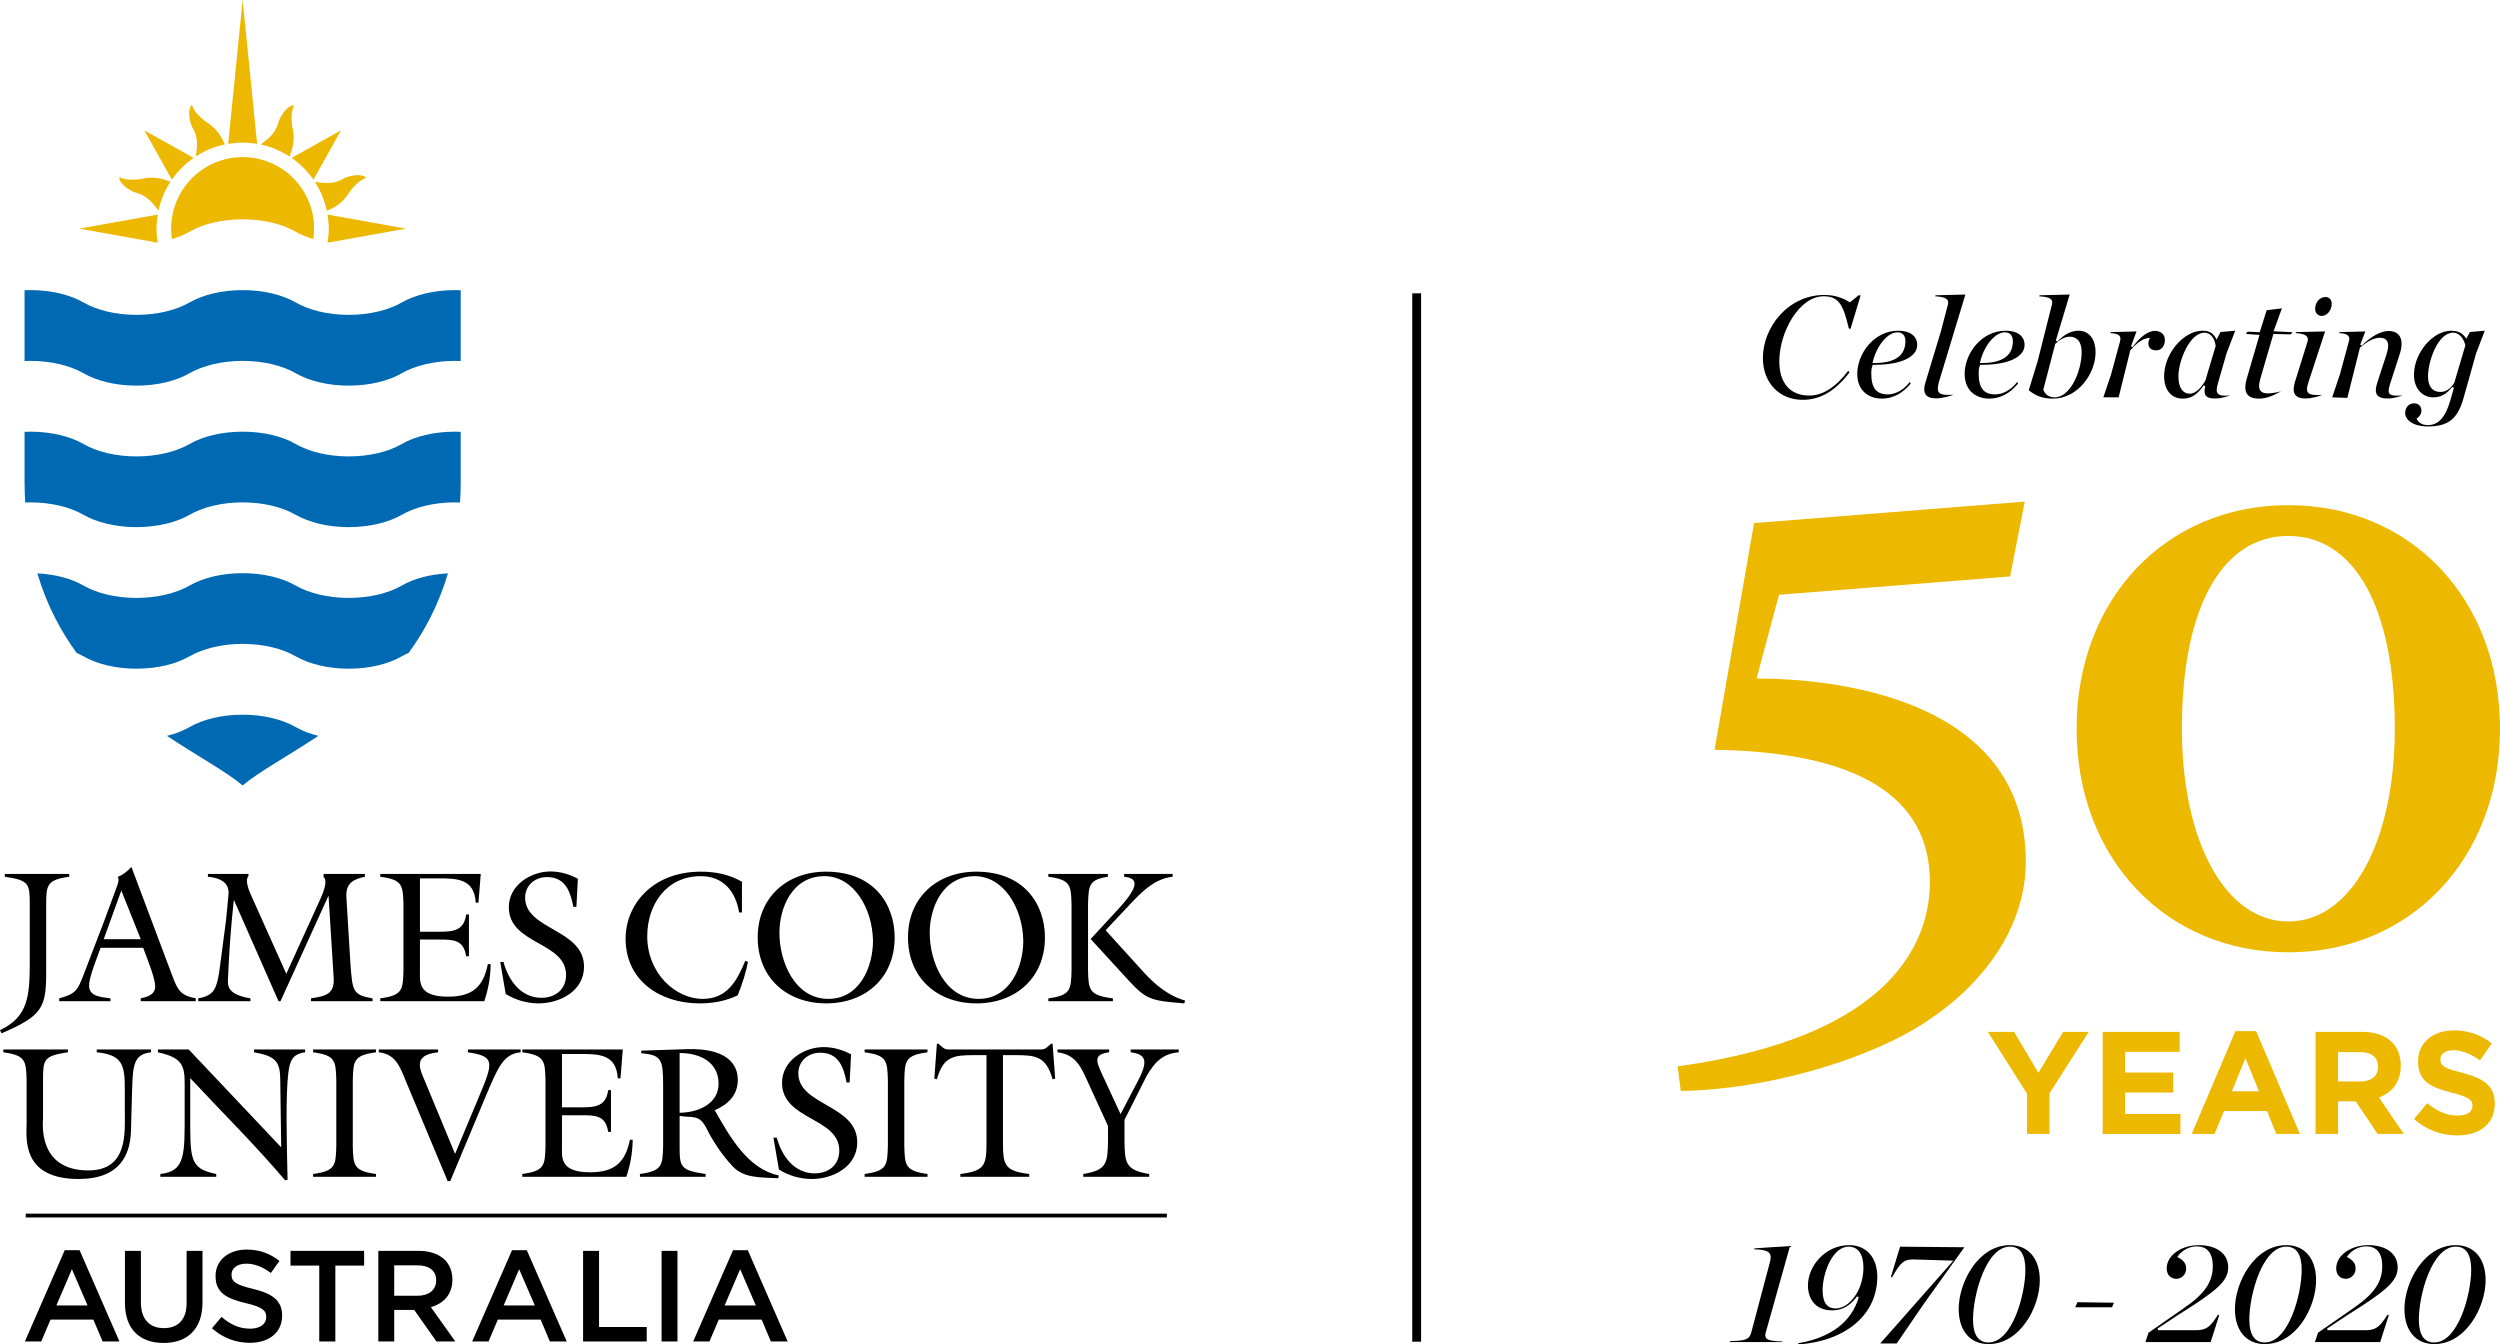 <?xml version="1.0" encoding="UTF-8" standalone="no"?>
<svg
   xmlns:dc="http://purl.org/dc/elements/1.1/"
   xmlns:cc="http://creativecommons.org/ns#"
   xmlns:rdf="http://www.w3.org/1999/02/22-rdf-syntax-ns#"
   xmlns:svg="http://www.w3.org/2000/svg"
   xmlns="http://www.w3.org/2000/svg"
   xmlns:sodipodi="http://sodipodi.sourceforge.net/DTD/sodipodi-0.dtd"
   xmlns:inkscape="http://www.inkscape.org/namespaces/inkscape"
   inkscape:version="1.0beta2 (2b71d25, 2019-12-03)"
   sodipodi:docname="JCU 50th Logo - Vertical &amp; Shield SMALL-USE ONLY CMYK.pdf.svg"
   id="svg6952"
   version="1.1"
   viewBox="0 0 145.69 78.35"
   height="78.35pt"
   width="145.69pt">
  <sodipodi:namedview
     inkscape:current-layer="surface1"
     inkscape:window-maximized="0"
     inkscape:window-y="154"
     inkscape:window-x="1822"
     inkscape:cy="52.233332"
     inkscape:cx="47.261637"
     inkscape:zoom="2.4967396"
     showgrid="false"
     id="namedview6954"
     inkscape:window-height="832"
     inkscape:window-width="1420"
     inkscape:pageshadow="2"
     inkscape:pageopacity="0"
     guidetolerance="10"
     gridtolerance="10"
     objecttolerance="10"
     borderopacity="1"
     inkscape:document-rotation="0"
     bordercolor="#666666"
     pagecolor="#ffffff" />
  <defs
     id="defs6785">
    <clipPath
       id="clip1">
      <path
         id="path6725"
         d="M 82 17 L 83 17 L 83 78.352 L 82 78.352 Z M 82 17 " />
    </clipPath>
    <clipPath
       id="clip2">
      <path
         id="path6728"
         d="M 1 72 L 7 72 L 7 78.352 L 1 78.352 Z M 1 72 " />
    </clipPath>
    <clipPath
       id="clip3">
      <path
         id="path6731"
         d="M 7 72 L 12 72 L 12 78.352 L 7 78.352 Z M 7 72 " />
    </clipPath>
    <clipPath
       id="clip4">
      <path
         id="path6734"
         d="M 12 72 L 17 72 L 17 78.352 L 12 78.352 Z M 12 72 " />
    </clipPath>
    <clipPath
       id="clip5">
      <path
         id="path6737"
         d="M 16 72 L 22 72 L 22 78.352 L 16 78.352 Z M 16 72 " />
    </clipPath>
    <clipPath
       id="clip6">
      <path
         id="path6740"
         d="M 22 72 L 27 72 L 27 78.352 L 22 78.352 Z M 22 72 " />
    </clipPath>
    <clipPath
       id="clip7">
      <path
         id="path6743"
         d="M 27 72 L 34 72 L 34 78.352 L 27 78.352 Z M 27 72 " />
    </clipPath>
    <clipPath
       id="clip8">
      <path
         id="path6746"
         d="M 33 72 L 38 72 L 38 78.352 L 33 78.352 Z M 33 72 " />
    </clipPath>
    <clipPath
       id="clip9">
      <path
         id="path6749"
         d="M 38 72 L 40 72 L 40 78.352 L 38 78.352 Z M 38 72 " />
    </clipPath>
    <clipPath
       id="clip10">
      <path
         id="path6752"
         d="M 40 72 L 46 72 L 46 78.352 L 40 78.352 Z M 40 72 " />
    </clipPath>
    <clipPath
       id="clip11">
      <path
         id="path6755"
         d="M 100 72 L 105 72 L 105 78.352 L 100 78.352 Z M 100 72 " />
    </clipPath>
    <clipPath
       id="clip12">
      <path
         id="path6758"
         d="M 104 72 L 110 72 L 110 78.352 L 104 78.352 Z M 104 72 " />
    </clipPath>
    <clipPath
       id="clip13">
      <path
         id="path6761"
         d="M 109 72 L 115 72 L 115 78.352 L 109 78.352 Z M 109 72 " />
    </clipPath>
    <clipPath
       id="clip14">
      <path
         id="path6764"
         d="M 114 72 L 119 72 L 119 78.352 L 114 78.352 Z M 114 72 " />
    </clipPath>
    <clipPath
       id="clip15">
      <path
         id="path6767"
         d="M 125 72 L 130 72 L 130 78.352 L 125 78.352 Z M 125 72 " />
    </clipPath>
    <clipPath
       id="clip16">
      <path
         id="path6770"
         d="M 130 72 L 135 72 L 135 78.352 L 130 78.352 Z M 130 72 " />
    </clipPath>
    <clipPath
       id="clip17">
      <path
         id="path6773"
         d="M 134 72 L 140 72 L 140 78.352 L 134 78.352 Z M 134 72 " />
    </clipPath>
    <clipPath
       id="clip18">
      <path
         id="path6776"
         d="M 140 72 L 145 72 L 145 78.352 L 140 78.352 Z M 140 72 " />
    </clipPath>
    <clipPath
       id="clip19">
      <path
         id="path6779"
         d="M 121 29 L 145.691 29 L 145.691 56 L 121 56 Z M 121 29 " />
    </clipPath>
    <clipPath
       id="clip20">
      <path
         id="path6782"
         d="M 140 60 L 145.691 60 L 145.691 67 L 140 67 Z M 140 60 " />
    </clipPath>
  </defs>
  <g
     id="surface1">
    <g
       style="fill:#000000;fill-opacity:1"
       id="g6789"
       clip-rule="nonzero"
       clip-path="url(#clip1)">
      <path
         id="path6787"
         d="M 82.816 17.094 L 82.301 17.094 L 82.301 78.188 L 82.816 78.188 L 82.816 17.094 "
         style="stroke:none;fill-rule:nonzero;fill:#000000;fill-opacity:1" />
    </g>
    <path
       id="path6791"
       d="M 1.734 52.715 C 1.734 51.516 1.711 51.297 0.281 51.094 L 0.281 50.93 L 4.035 50.93 L 4.035 51.094 C 2.727 51.266 2.691 51.594 2.691 52.715 L 2.691 56.621 C 2.703 58.734 2.453 59.203 0.086 60.219 L 0 60.031 C 1.602 59.281 1.734 58.102 1.734 56.141 L 1.734 52.715 "
       style="stroke:none;fill-rule:nonzero;fill:#000000;fill-opacity:1" />
    <path
       id="path6793"
       d="M 5.859 55.234 C 5.676 55.781 5.191 56.914 5.191 57.438 C 5.191 58.102 5.945 58.102 6.438 58.18 L 6.438 58.344 L 3.449 58.344 L 3.449 58.18 C 4.422 57.918 4.52 57.699 4.855 56.848 L 6.086 53.633 L 6.742 51.855 C 6.84 51.57 6.98 51.309 6.863 51.102 C 7.156 50.984 7.43 50.785 7.656 50.516 L 10.055 56.902 C 10.352 57.699 10.535 58.016 11.41 58.18 L 11.41 58.344 L 8.203 58.344 L 8.203 58.18 C 8.586 58.094 9.043 57.973 9.043 57.48 C 9.043 57.023 8.629 56 8.344 55.234 Z M 7.07 51.898 L 6.043 54.734 L 8.203 54.734 Z M 7.07 51.898 "
       style="stroke:none;fill-rule:nonzero;fill:#000000;fill-opacity:1" />
    <path
       id="path6795"
       d="M 16.684 56.75 L 18.66 52.41 C 18.934 51.812 19.086 51.266 18.844 51.102 L 18.867 50.93 L 21.266 50.93 L 21.266 51.094 C 20.566 51.234 20.145 51.496 20.184 52.258 L 20.426 56.227 C 20.547 57.742 20.547 57.984 21.711 58.18 L 21.711 58.344 L 18.125 58.344 L 18.125 58.18 C 18.965 58.047 19.5 57.949 19.445 56.992 L 19.148 52.227 L 19.129 52.227 L 16.348 58.344 L 16.23 58.344 L 13.645 52.477 L 13.621 52.477 C 13.449 54.145 13.359 55.355 13.285 57.043 C 13.262 57.469 13.273 57.961 14.594 58.18 L 14.594 58.344 L 11.551 58.344 L 11.551 58.18 C 12.523 58.016 12.617 57.547 12.773 56.664 L 13.176 53.602 L 13.316 52.117 C 13.383 51.398 12.762 51.145 12.117 51.094 L 12.117 50.93 L 14.473 50.93 L 14.484 51.047 C 14.242 51.297 14.539 51.953 14.613 52.129 L 16.684 56.75 "
       style="stroke:none;fill-rule:nonzero;fill:#000000;fill-opacity:1" />
    <path
       id="path6797"
       d="M 22.16 58.18 C 23.469 58.004 23.48 57.676 23.512 56.555 L 23.512 52.715 C 23.48 51.594 23.469 51.266 22.16 51.094 L 22.16 50.93 L 28.016 50.93 L 27.883 52.605 L 27.723 52.605 C 27.645 51.199 26.629 51.188 25.531 51.188 L 24.473 51.188 L 24.473 54.297 L 25.605 54.297 C 26.422 54.297 27.047 54.23 27.164 53.293 L 27.328 53.293 L 27.328 55.727 L 27.164 55.727 C 27.023 54.766 26.422 54.754 25.605 54.754 L 24.473 54.754 L 24.473 56.543 C 24.473 57.188 24.32 58.082 26.105 58.082 C 27.48 58.082 28.156 57.559 28.43 56.184 L 28.594 56.184 C 28.582 57.012 28.441 57.688 28.223 58.344 L 22.16 58.344 L 22.16 58.18 "
       style="stroke:none;fill-rule:nonzero;fill:#000000;fill-opacity:1" />
    <path
       id="path6799"
       d="M 33.59 52.848 L 33.414 52.848 C 33.238 51.965 32.957 51.113 31.875 51.113 C 31.176 51.113 30.602 51.594 30.602 52.312 C 30.602 54.199 34.035 54.133 34.035 56.336 C 34.035 57.742 32.641 58.473 31.387 58.473 C 30.719 58.473 30.023 58.277 29.469 57.918 L 29.152 56.062 L 29.344 56.062 C 29.617 57.109 30.348 58.148 31.547 58.148 C 32.355 58.148 32.988 57.668 32.988 56.816 C 32.988 54.875 29.652 55.051 29.652 52.867 C 29.652 51.594 30.918 50.785 32.082 50.785 C 32.641 50.785 33.195 50.949 33.676 51.211 L 33.59 52.848 "
       style="stroke:none;fill-rule:nonzero;fill:#000000;fill-opacity:1" />
    <path
       id="path6801"
       d="M 43.238 53.176 L 43.074 53.176 C 42.867 51.941 42.148 51.059 40.84 51.059 C 38.844 51.059 37.719 52.695 37.719 54.57 C 37.719 56.719 39.367 58.211 40.949 58.211 C 42.375 58.211 42.945 57.164 43.434 55.988 L 43.59 56.055 C 43.457 56.719 43.25 57.371 42.988 58.004 C 42.289 58.344 41.539 58.473 40.762 58.473 C 38.484 58.473 36.457 57.164 36.457 54.699 C 36.457 52.762 37.973 50.797 40.852 50.797 C 41.68 50.797 42.52 50.961 43.238 51.387 L 43.238 53.176 "
       style="stroke:none;fill-rule:nonzero;fill:#000000;fill-opacity:1" />
    <path
       id="path6803"
       d="M 52.137 54.637 C 52.137 56.98 50.438 58.473 48.148 58.473 C 45.848 58.473 44.156 56.98 44.156 54.625 C 44.156 52.301 45.855 50.797 48.137 50.797 C 50.93 50.797 52.137 52.695 52.137 54.637 M 45.422 54.363 C 45.422 56.055 46.316 58.211 48.277 58.211 C 50.078 58.211 50.875 56.379 50.875 54.82 C 50.84 52.891 49.719 51.059 48.047 51.059 C 46.172 51.059 45.422 52.891 45.422 54.363 "
       style="stroke:none;fill-rule:nonzero;fill:#000000;fill-opacity:1" />
    <path
       id="path6805"
       d="M 60.895 54.637 C 60.895 56.98 59.195 58.473 56.906 58.473 C 54.602 58.473 52.914 56.98 52.914 54.625 C 52.914 52.301 54.613 50.797 56.895 50.797 C 59.684 50.797 60.895 52.695 60.895 54.637 M 54.18 54.363 C 54.18 56.055 55.074 58.211 57.035 58.211 C 58.836 58.211 59.633 56.379 59.633 54.82 C 59.598 52.891 58.473 51.059 56.805 51.059 C 54.93 51.059 54.18 52.891 54.18 54.363 "
       style="stroke:none;fill-rule:nonzero;fill:#000000;fill-opacity:1" />
    <path
       id="path6807"
       d="M 63.406 56.555 C 63.438 57.676 63.449 58.004 64.855 58.18 L 64.855 58.344 L 61.094 58.344 L 61.094 58.18 C 62.402 58.004 62.414 57.676 62.445 56.555 L 62.445 52.715 C 62.414 51.594 62.402 51.266 61.094 51.094 L 61.094 50.93 L 64.562 50.93 L 64.562 51.094 C 63.449 51.266 63.438 51.594 63.406 52.715 Z M 68.336 50.93 L 68.336 51.094 C 67.094 51.223 66.266 52.281 65.457 53.121 L 64.43 54.211 L 66.645 56.652 C 67.309 57.383 68.094 58.035 69.066 58.309 L 69.012 58.473 C 67.113 58.32 66.809 58.266 65.781 57.145 L 63.559 54.723 L 65.316 52.816 C 66.461 51.527 66.242 51.168 65.512 51.094 L 65.512 50.93 L 68.336 50.93 "
       style="stroke:none;fill-rule:nonzero;fill:#000000;fill-opacity:1" />
    <path
       id="path6809"
       d="M 8.801 61.16 L 8.801 61.324 C 7.809 61.434 7.742 62.047 7.699 63.484 L 7.633 65.871 C 7.602 67.281 7 68.707 4.582 68.707 C 1.199 68.707 1.551 66.266 1.551 65.395 L 1.551 62.949 C 1.516 61.828 1.504 61.5 0.195 61.324 L 0.195 61.16 L 3.957 61.16 L 3.957 61.324 C 2.531 61.531 2.508 61.75 2.508 62.949 L 2.508 65.184 C 2.508 65.395 2.16 68.207 5.145 68.207 C 7.5 68.207 7.273 65.961 7.273 64.629 L 7.273 63.484 C 7.273 62.098 7.164 61.469 5.637 61.324 L 5.637 61.16 L 8.801 61.16 "
       style="stroke:none;fill-rule:nonzero;fill:#000000;fill-opacity:1" />
    <path
       id="path6811"
       d="M 16.387 66.863 L 16.332 62.883 C 16.32 61.848 16.039 61.543 14.805 61.324 L 14.805 61.16 L 17.781 61.16 L 17.781 61.324 C 17.027 61.422 16.887 61.84 16.801 62.547 C 16.648 63.746 16.703 66.375 16.758 68.75 L 16.617 68.785 C 14.871 66.723 12.93 64.812 11.086 62.828 L 11.086 64.836 C 11.086 67.539 11.023 68.098 12.602 68.414 L 12.602 68.578 L 9.344 68.578 L 9.344 68.414 C 10.816 68.262 10.762 67.258 10.762 64.781 L 10.762 63.148 C 10.762 62.055 10.586 61.629 9.203 61.324 L 9.203 61.16 L 11 61.16 L 16.387 66.863 "
       style="stroke:none;fill-rule:nonzero;fill:#000000;fill-opacity:1" />
    <path
       id="path6813"
       d="M 20.559 66.789 C 20.59 67.91 20.602 68.238 21.91 68.414 L 21.91 68.578 L 18.246 68.578 L 18.246 68.414 C 19.555 68.238 19.566 67.91 19.598 66.789 L 19.598 62.949 C 19.566 61.828 19.555 61.5 18.246 61.324 L 18.246 61.16 L 21.91 61.16 L 21.91 61.324 C 20.602 61.5 20.59 61.828 20.559 62.949 L 20.559 66.789 "
       style="stroke:none;fill-rule:nonzero;fill:#000000;fill-opacity:1" />
    <path
       id="path6815"
       d="M 30.34 61.16 L 30.34 61.324 C 29.312 61.414 28.996 62.273 28.32 63.855 L 26.238 68.828 L 26.086 68.828 L 23.621 62.93 C 23.293 62.133 23.043 61.434 22.074 61.324 L 22.074 61.16 L 25.531 61.16 L 25.531 61.324 C 23.992 61.477 24.492 62.352 24.777 63.039 L 26.52 67.246 L 27.809 64.16 C 28.746 61.926 28.922 61.566 27.266 61.324 L 27.266 61.16 L 30.34 61.16 "
       style="stroke:none;fill-rule:nonzero;fill:#000000;fill-opacity:1" />
    <path
       id="path6817"
       d="M 30.438 68.414 C 31.746 68.238 31.758 67.91 31.789 66.789 L 31.789 62.949 C 31.758 61.828 31.746 61.5 30.438 61.324 L 30.438 61.16 L 36.293 61.16 L 36.16 62.84 L 36 62.84 C 35.922 61.434 34.906 61.422 33.805 61.422 L 32.75 61.422 L 32.75 64.531 L 33.883 64.531 C 34.699 64.531 35.324 64.465 35.441 63.527 L 35.605 63.527 L 35.605 65.961 L 35.441 65.961 C 35.301 65 34.699 64.992 33.883 64.992 L 32.75 64.992 L 32.75 66.777 C 32.75 67.422 32.598 68.316 34.387 68.316 C 35.758 68.316 36.434 67.793 36.707 66.418 L 36.871 66.418 C 36.859 67.246 36.719 67.922 36.5 68.578 L 30.438 68.578 L 30.438 68.414 "
       style="stroke:none;fill-rule:nonzero;fill:#000000;fill-opacity:1" />
    <path
       id="path6819"
       d="M 38.645 63.406 C 38.645 61.738 38.59 61.488 37.371 61.379 L 37.371 61.227 L 40.031 61.141 C 42.777 61.055 42.996 62.395 42.996 62.918 C 42.996 63.832 42.43 64.355 41.645 64.707 L 41.699 64.781 C 42.539 66.254 43.586 68.129 45.387 68.5 L 45.352 68.664 C 44.195 68.609 43.344 68.641 42.715 67.988 C 41.992 67.234 41.426 66.277 41.199 65.805 C 40.762 64.902 40.367 65.164 39.605 65.031 L 39.605 66.789 C 39.605 67.988 39.629 68.207 41.121 68.414 L 41.121 68.578 L 37.293 68.578 L 37.293 68.414 C 38.602 68.238 38.613 67.91 38.645 66.789 Z M 39.605 64.848 C 40.652 64.836 41.875 64.355 41.875 63.148 C 41.875 61.871 40.75 61.359 39.605 61.367 L 39.605 64.848 "
       style="stroke:none;fill-rule:nonzero;fill:#000000;fill-opacity:1" />
    <path
       id="path6821"
       d="M 49.512 63.082 L 49.336 63.082 C 49.164 62.199 48.879 61.348 47.801 61.348 C 47.102 61.348 46.523 61.828 46.523 62.547 C 46.523 64.434 49.957 64.367 49.957 66.57 C 49.957 67.977 48.562 68.707 47.309 68.707 C 46.645 68.707 45.945 68.512 45.391 68.152 L 45.074 66.297 L 45.27 66.297 C 45.543 67.344 46.273 68.379 47.473 68.379 C 48.281 68.379 48.91 67.902 48.91 67.051 C 48.91 65.109 45.574 65.285 45.574 63.102 C 45.574 61.828 46.84 61.02 48.008 61.02 C 48.562 61.02 49.117 61.184 49.598 61.445 L 49.512 63.082 "
       style="stroke:none;fill-rule:nonzero;fill:#000000;fill-opacity:1" />
    <path
       id="path6823"
       d="M 52.699 66.789 C 52.73 67.91 52.742 68.238 54.051 68.414 L 54.051 68.578 L 50.387 68.578 L 50.387 68.414 C 51.699 68.238 51.707 67.91 51.742 66.789 L 51.742 62.949 C 51.707 61.828 51.699 61.5 50.387 61.324 L 50.387 61.16 L 54.051 61.16 L 54.051 61.324 C 52.742 61.5 52.73 61.828 52.699 62.949 L 52.699 66.789 "
       style="stroke:none;fill-rule:nonzero;fill:#000000;fill-opacity:1" />
    <path
       id="path6825"
       d="M 61.254 60.824 L 61.34 60.824 L 61.492 62.863 L 61.34 62.895 C 60.957 61.543 60.359 61.488 59.105 61.488 L 58.449 61.488 L 58.449 66.527 C 58.449 67.879 58.516 68.238 59.977 68.414 L 59.977 68.578 L 55.965 68.578 L 55.965 68.414 C 57.426 68.238 57.488 67.879 57.488 66.527 L 57.488 61.488 L 56.836 61.488 C 55.582 61.488 54.98 61.543 54.598 62.895 L 54.449 62.863 L 54.598 60.824 L 54.688 60.824 L 54.797 60.922 C 55.07 61.172 55.113 61.16 55.473 61.16 L 60.469 61.16 C 60.828 61.16 60.871 61.172 61.145 60.922 L 61.254 60.824 "
       style="stroke:none;fill-rule:nonzero;fill:#000000;fill-opacity:1" />
    <path
       id="path6827"
       d="M 68.691 61.16 L 68.691 61.324 C 67.742 61.402 67.273 61.926 66.816 62.711 L 65.531 65.262 L 65.531 66.496 C 65.551 67.746 65.574 68.195 66.969 68.414 L 66.969 68.578 L 63.129 68.578 L 63.129 68.414 C 64.527 68.195 64.547 67.746 64.57 66.496 L 64.57 65.621 L 63.438 63.148 C 63.02 62.23 62.727 61.457 61.625 61.324 L 61.625 61.16 L 64.637 61.16 L 64.637 61.324 C 63.738 61.445 63.859 61.805 64.211 62.57 L 65.301 64.926 L 66.246 63.125 C 66.926 61.859 66.836 61.445 65.891 61.324 L 65.891 61.16 L 68.691 61.16 "
       style="stroke:none;fill-rule:nonzero;fill:#000000;fill-opacity:1" />
    <path
       id="path6829"
       d="M 1.5 70.727 L 68 70.727 L 68 70.949 L 1.5 70.949 L 1.5 70.727 "
       style="stroke:none;fill-rule:nonzero;fill:#000000;fill-opacity:1" />
    <path
       id="path6831"
       d="M 23.414 25.875 C 22.648 26.32 21.547 26.598 20.324 26.598 C 19.102 26.598 18.004 26.32 17.23 25.875 C 16.461 25.43 15.359 25.156 14.141 25.156 C 12.918 25.156 11.816 25.43 11.047 25.875 C 10.277 26.32 9.176 26.598 7.953 26.598 C 6.73 26.598 5.633 26.32 4.863 25.875 C 4.094 25.43 2.992 25.156 1.77 25.156 C 1.656 25.156 1.543 25.16 1.43 25.164 L 1.43 28.027 C 1.43 28.457 1.445 28.875 1.469 29.285 C 1.57 29.281 1.668 29.277 1.77 29.277 C 2.992 29.277 4.094 29.555 4.863 30 C 5.633 30.441 6.73 30.719 7.953 30.719 C 9.176 30.719 10.277 30.441 11.047 30 C 11.816 29.555 12.918 29.277 14.141 29.277 C 15.359 29.277 16.461 29.555 17.23 30 C 18.004 30.441 19.102 30.719 20.324 30.719 C 21.547 30.719 22.648 30.441 23.414 30 C 24.188 29.555 25.285 29.277 26.508 29.277 C 26.609 29.277 26.711 29.281 26.809 29.285 C 26.836 28.875 26.848 28.457 26.848 28.027 L 26.848 25.164 C 26.738 25.16 26.625 25.156 26.508 25.156 C 25.285 25.156 24.188 25.43 23.414 25.875 "
       style="stroke:none;fill-rule:nonzero;fill:#0069b4;fill-opacity:1" />
    <path
       id="path6833"
       d="M 20.324 34.844 C 19.102 34.844 18 34.566 17.23 34.125 C 16.461 33.68 15.359 33.402 14.141 33.402 C 12.918 33.402 11.816 33.68 11.047 34.125 C 10.277 34.566 9.176 34.844 7.953 34.844 C 6.73 34.844 5.633 34.566 4.863 34.125 C 4.18 33.727 3.234 33.465 2.176 33.414 C 2.715 35.227 3.52 36.75 4.465 38.051 C 4.605 38.113 4.738 38.176 4.863 38.246 C 5.633 38.691 6.73 38.969 7.953 38.969 C 9.176 38.969 10.277 38.691 11.047 38.246 C 11.816 37.805 12.918 37.523 14.141 37.523 C 15.359 37.523 16.461 37.801 17.23 38.246 C 18 38.691 19.102 38.969 20.324 38.969 C 21.547 38.969 22.648 38.691 23.414 38.246 C 23.539 38.176 23.676 38.109 23.816 38.047 C 24.762 36.75 25.562 35.227 26.105 33.414 C 25.043 33.465 24.098 33.727 23.414 34.125 C 22.648 34.566 21.547 34.844 20.324 34.844 "
       style="stroke:none;fill-rule:nonzero;fill:#0069b4;fill-opacity:1" />
    <path
       id="path6835"
       d="M 17.23 42.371 C 16.461 41.93 15.359 41.648 14.141 41.648 C 12.918 41.648 11.816 41.93 11.047 42.371 C 10.676 42.586 10.23 42.758 9.73 42.883 C 11.504 44.066 13.141 44.938 14.141 45.773 C 15.137 44.938 16.777 44.066 18.551 42.883 C 18.051 42.758 17.602 42.586 17.23 42.371 "
       style="stroke:none;fill-rule:nonzero;fill:#0069b4;fill-opacity:1" />
    <path
       id="path6837"
       d="M 23.414 17.625 C 22.648 18.07 21.547 18.348 20.324 18.348 C 19.102 18.348 18.004 18.07 17.23 17.625 C 16.461 17.184 15.359 16.906 14.141 16.906 C 12.918 16.906 11.816 17.184 11.047 17.625 C 10.277 18.07 9.176 18.348 7.953 18.348 C 6.73 18.348 5.633 18.07 4.863 17.625 C 4.094 17.184 2.992 16.906 1.77 16.906 C 1.656 16.906 1.543 16.91 1.43 16.914 L 1.43 21.039 C 1.543 21.035 1.656 21.031 1.77 21.031 C 2.992 21.031 4.094 21.309 4.863 21.75 C 5.633 22.195 6.73 22.473 7.953 22.473 C 9.176 22.473 10.277 22.195 11.047 21.75 C 11.816 21.309 12.918 21.031 14.141 21.031 C 15.359 21.031 16.461 21.309 17.23 21.75 C 18.004 22.195 19.102 22.473 20.324 22.473 C 21.547 22.473 22.648 22.195 23.414 21.75 C 24.188 21.309 25.285 21.031 26.508 21.031 C 26.625 21.031 26.738 21.035 26.848 21.039 L 26.848 16.914 C 26.738 16.91 26.625 16.906 26.508 16.906 C 25.285 16.906 24.188 17.184 23.414 17.625 "
       style="stroke:none;fill-rule:nonzero;fill:#0069b4;fill-opacity:1" />
    <path
       id="path6839"
       d="M 14.141 9.156 C 11.84 9.156 9.973 11.023 9.973 13.324 C 9.973 13.531 9.992 13.734 10.023 13.934 C 10.406 13.82 10.75 13.672 11.047 13.504 C 11.816 13.059 12.918 12.781 14.141 12.781 C 15.359 12.781 16.461 13.059 17.23 13.504 C 17.527 13.672 17.875 13.82 18.258 13.934 C 18.285 13.734 18.305 13.531 18.305 13.324 C 18.305 11.023 16.441 9.156 14.141 9.156 Z M 8.461 10.383 C 8.379 10.395 8.297 10.418 8.211 10.434 C 7.992 10.469 7.781 10.477 7.57 10.469 C 7.355 10.461 7.102 10.406 6.957 10.316 C 6.918 10.531 7.188 10.816 7.414 10.973 C 7.57 11.078 7.734 11.168 7.91 11.227 C 7.977 11.25 8.047 11.262 8.113 11.289 C 8.324 11.359 8.527 11.496 8.688 11.641 C 8.898 11.824 9.074 12.059 9.234 12.27 C 9.363 11.66 9.609 11.09 9.938 10.586 C 9.719 10.508 9.48 10.422 9.223 10.383 C 8.992 10.344 8.719 10.34 8.461 10.383 Z M 23.66 13.324 L 19.086 12.504 C 19.129 12.773 19.16 13.047 19.16 13.324 C 19.16 13.602 19.129 13.875 19.086 14.145 Z M 9.191 12.504 L 4.621 13.324 L 9.195 14.145 C 9.152 13.875 9.121 13.602 9.121 13.324 C 9.121 13.047 9.152 12.773 9.191 12.504 Z M 20.238 11.391 C 20.289 11.32 20.328 11.246 20.379 11.18 C 20.508 10.996 20.652 10.844 20.801 10.699 C 20.961 10.555 21.18 10.406 21.348 10.371 C 21.219 10.195 20.828 10.18 20.559 10.234 C 20.371 10.27 20.199 10.316 20.027 10.402 C 19.961 10.434 19.906 10.473 19.84 10.504 C 19.641 10.598 19.402 10.648 19.184 10.66 C 18.906 10.68 18.613 10.637 18.352 10.602 L 18.348 10.602 C 18.68 11.109 18.918 11.68 19.047 12.289 C 19.262 12.191 19.484 12.082 19.699 11.93 C 19.887 11.789 20.082 11.602 20.238 11.391 Z M 11.285 9.203 L 8.41 7.594 L 10.016 10.469 C 10.359 9.973 10.789 9.543 11.285 9.203 Z M 18.266 10.469 L 19.871 7.594 L 16.996 9.203 C 17.488 9.543 17.918 9.973 18.266 10.469 Z M 14.984 8.383 L 14.141 0 L 13.297 8.383 C 13.57 8.34 13.852 8.309 14.141 8.309 C 14.426 8.309 14.707 8.34 14.984 8.383 Z M 11.215 7.438 C 11.246 7.5 11.289 7.559 11.32 7.625 C 11.414 7.824 11.465 8.062 11.477 8.277 C 11.492 8.559 11.453 8.848 11.418 9.109 L 11.418 9.113 C 11.922 8.785 12.492 8.543 13.105 8.414 C 13.004 8.203 12.898 7.977 12.742 7.766 C 12.605 7.578 12.414 7.383 12.207 7.23 C 12.137 7.18 12.062 7.137 11.992 7.086 C 11.809 6.957 11.66 6.816 11.516 6.66 C 11.367 6.504 11.223 6.285 11.188 6.113 C 11.012 6.246 10.996 6.637 11.047 6.906 C 11.086 7.094 11.137 7.27 11.215 7.438 Z M 17.086 8.406 C 17.117 8.18 17.125 7.906 17.086 7.645 C 17.07 7.562 17.047 7.48 17.031 7.395 C 16.996 7.176 16.988 6.969 16.996 6.758 C 17.004 6.543 17.051 6.285 17.148 6.141 C 16.934 6.105 16.648 6.371 16.492 6.602 C 16.387 6.758 16.297 6.918 16.238 7.094 C 16.215 7.16 16.199 7.234 16.176 7.297 C 16.102 7.508 15.969 7.715 15.828 7.875 C 15.641 8.082 15.406 8.262 15.191 8.418 C 15.805 8.551 16.371 8.793 16.879 9.125 C 16.957 8.902 17.039 8.664 17.086 8.406 "
       style="stroke:none;fill-rule:nonzero;fill:#edb800;fill-opacity:1" />
    <g
       style="fill:#000000;fill-opacity:1"
       id="g6843"
       clip-rule="nonzero"
       clip-path="url(#clip2)">
      <path
         id="path6841"
         d="M 5.102 76.078 L 4.191 73.965 L 3.285 76.078 Z M 3.773 72.855 L 4.637 72.855 L 6.961 78.176 L 5.98 78.176 L 5.441 76.902 L 2.945 76.902 L 2.402 78.176 L 1.449 78.176 L 3.773 72.855 "
         style="stroke:none;fill-rule:nonzero;fill:#000000;fill-opacity:1" />
    </g>
    <g
       style="fill:#000000;fill-opacity:1"
       id="g6847"
       clip-rule="nonzero"
       clip-path="url(#clip3)">
      <path
         id="path6845"
         d="M 7.281 75.938 L 7.281 72.895 L 8.211 72.895 L 8.211 75.898 C 8.211 76.879 8.715 77.398 9.547 77.398 C 10.367 77.398 10.875 76.91 10.875 75.938 L 10.875 72.895 L 11.801 72.895 L 11.801 75.891 C 11.801 77.469 10.91 78.262 9.531 78.262 C 8.156 78.262 7.281 77.469 7.281 75.938 "
         style="stroke:none;fill-rule:nonzero;fill:#000000;fill-opacity:1" />
    </g>
    <g
       style="fill:#000000;fill-opacity:1"
       id="g6851"
       clip-rule="nonzero"
       clip-path="url(#clip4)">
      <path
         id="path6849"
         d="M 12.352 77.406 L 12.91 76.742 C 13.414 77.18 13.93 77.43 14.578 77.43 C 15.152 77.43 15.516 77.156 15.516 76.766 L 15.516 76.75 C 15.516 76.375 15.301 76.168 14.32 75.941 C 13.199 75.672 12.562 75.34 12.562 74.367 L 12.562 74.352 C 12.562 73.445 13.32 72.82 14.367 72.82 C 15.137 72.82 15.746 73.055 16.285 73.484 L 15.785 74.184 C 15.309 73.832 14.836 73.641 14.352 73.641 C 13.809 73.641 13.492 73.922 13.492 74.27 L 13.492 74.281 C 13.492 74.691 13.734 74.871 14.754 75.113 C 15.867 75.383 16.441 75.785 16.441 76.66 L 16.441 76.676 C 16.441 77.664 15.664 78.254 14.555 78.254 C 13.75 78.254 12.984 77.973 12.352 77.406 "
         style="stroke:none;fill-rule:nonzero;fill:#000000;fill-opacity:1" />
    </g>
    <g
       style="fill:#000000;fill-opacity:1"
       id="g6855"
       clip-rule="nonzero"
       clip-path="url(#clip5)">
      <path
         id="path6853"
         d="M 18.605 73.754 L 16.93 73.754 L 16.93 72.895 L 21.219 72.895 L 21.219 73.754 L 19.543 73.754 L 19.543 78.176 L 18.605 78.176 L 18.605 73.754 "
         style="stroke:none;fill-rule:nonzero;fill:#000000;fill-opacity:1" />
    </g>
    <g
       style="fill:#000000;fill-opacity:1"
       id="g6859"
       clip-rule="nonzero"
       clip-path="url(#clip6)">
      <path
         id="path6857"
         d="M 24.332 75.512 C 24.996 75.512 25.418 75.164 25.418 74.629 L 25.418 74.613 C 25.418 74.051 25.012 73.738 24.324 73.738 L 22.973 73.738 L 22.973 75.512 Z M 22.047 72.895 L 24.402 72.895 C 25.066 72.895 25.586 73.09 25.926 73.422 C 26.207 73.711 26.363 74.102 26.363 74.562 L 26.363 74.578 C 26.363 75.445 25.844 75.965 25.109 76.176 L 26.535 78.176 L 25.434 78.176 L 24.137 76.336 L 22.973 76.336 L 22.973 78.176 L 22.047 78.176 L 22.047 72.895 "
         style="stroke:none;fill-rule:nonzero;fill:#000000;fill-opacity:1" />
    </g>
    <g
       style="fill:#000000;fill-opacity:1"
       id="g6863"
       clip-rule="nonzero"
       clip-path="url(#clip7)">
      <path
         id="path6861"
         d="M 31.168 76.078 L 30.254 73.965 L 29.352 76.078 Z M 29.84 72.855 L 30.699 72.855 L 33.027 78.176 L 32.043 78.176 L 31.508 76.902 L 29.012 76.902 L 28.469 78.176 L 27.516 78.176 L 29.84 72.855 "
         style="stroke:none;fill-rule:nonzero;fill:#000000;fill-opacity:1" />
    </g>
    <g
       style="fill:#000000;fill-opacity:1"
       id="g6867"
       clip-rule="nonzero"
       clip-path="url(#clip8)">
      <path
         id="path6865"
         d="M 33.98 72.895 L 34.91 72.895 L 34.91 77.332 L 37.688 77.332 L 37.688 78.176 L 33.98 78.176 L 33.98 72.895 "
         style="stroke:none;fill-rule:nonzero;fill:#000000;fill-opacity:1" />
    </g>
    <g
       style="fill:#000000;fill-opacity:1"
       id="g6871"
       clip-rule="nonzero"
       clip-path="url(#clip9)">
      <path
         id="path6869"
         d="M 38.555 72.895 L 39.48 72.895 L 39.48 78.176 L 38.555 78.176 L 38.555 72.895 "
         style="stroke:none;fill-rule:nonzero;fill:#000000;fill-opacity:1" />
    </g>
    <g
       style="fill:#000000;fill-opacity:1"
       id="g6875"
       clip-rule="nonzero"
       clip-path="url(#clip10)">
      <path
         id="path6873"
         d="M 44.047 76.078 L 43.133 73.965 L 42.227 76.078 Z M 42.719 72.855 L 43.578 72.855 L 45.902 78.176 L 44.922 78.176 L 44.387 76.902 L 41.887 76.902 L 41.344 78.176 L 40.395 78.176 L 42.719 72.855 "
         style="stroke:none;fill-rule:nonzero;fill:#000000;fill-opacity:1" />
    </g>
    <g
       style="fill:#000000;fill-opacity:1"
       id="g6879"
       clip-rule="nonzero"
       clip-path="url(#clip11)">
      <path
         id="path6877"
         d="M 100.789 78.211 L 100.855 78.148 C 101.68 78.141 101.945 78.066 102.051 77.668 L 103.125 73.625 C 103.195 73.355 103.223 73.172 103.121 73.043 C 103.012 72.887 102.75 72.82 102.195 72.801 L 102.27 72.746 L 104.316 72.613 L 102.902 77.648 C 102.871 77.754 102.852 77.875 102.918 77.969 C 103.023 78.117 103.316 78.156 103.898 78.18 L 103.867 78.211 L 100.789 78.211 "
         style="stroke:none;fill-rule:nonzero;fill:#000000;fill-opacity:1" />
    </g>
    <g
       style="fill:#000000;fill-opacity:1"
       id="g6883"
       clip-rule="nonzero"
       clip-path="url(#clip12)">
      <path
         id="path6881"
         d="M 107.73 72.648 C 106.805 72.648 106.215 74.156 106.215 75.191 C 106.215 75.902 106.469 76.25 106.984 76.25 C 107.746 76.25 108.594 75.23 108.594 73.859 C 108.594 73.09 108.277 72.648 107.73 72.648 Z M 104.797 78.277 C 106.695 77.953 107.895 77.039 108.32 75.602 L 108.289 75.578 L 108.223 75.547 C 107.812 76.105 107.348 76.363 106.766 76.363 C 105.727 76.363 105.359 75.613 105.359 74.91 C 105.359 73.801 106.348 72.562 107.766 72.562 C 108.758 72.562 109.402 73.281 109.402 74.395 C 109.402 76.598 107.594 78.148 104.793 78.352 L 104.797 78.277 "
         style="stroke:none;fill-rule:nonzero;fill:#000000;fill-opacity:1" />
    </g>
    <g
       style="fill:#000000;fill-opacity:1"
       id="g6887"
       clip-rule="nonzero"
       clip-path="url(#clip13)">
      <path
         id="path6885"
         d="M 109.57 78.293 L 113.832 73.465 L 111.496 73.395 C 110.953 73.395 110.758 73.562 110.258 74.441 L 110.191 74.422 L 110.73 72.652 L 114.477 72.684 L 112.148 75.93 L 110.531 78.293 L 109.57 78.293 "
         style="stroke:none;fill-rule:nonzero;fill:#000000;fill-opacity:1" />
    </g>
    <g
       style="fill:#000000;fill-opacity:1"
       id="g6891"
       clip-rule="nonzero"
       clip-path="url(#clip14)">
      <path
         id="path6889"
         d="M 117.133 72.648 C 115.742 72.648 114.98 75.453 114.98 76.895 C 114.98 77.781 115.285 78.234 115.879 78.234 C 117.27 78.234 118.031 75.434 118.031 73.996 C 118.031 73.102 117.727 72.648 117.133 72.648 Z M 115.879 78.328 C 114.809 78.328 114.145 77.543 114.145 76.285 C 114.145 74.73 115.281 72.562 117.133 72.562 C 118.207 72.562 118.871 73.348 118.871 74.605 C 118.871 76.16 117.734 78.328 115.879 78.328 "
         style="stroke:none;fill-rule:nonzero;fill:#000000;fill-opacity:1" />
    </g>
    <path
       id="path6893"
       d="M 120.934 76.184 L 121.066 75.887 L 123.195 75.918 L 123.078 76.184 L 120.934 76.184 "
       style="stroke:none;fill-rule:nonzero;fill:#000000;fill-opacity:1" />
    <g
       style="fill:#000000;fill-opacity:1"
       id="g6897"
       clip-rule="nonzero"
       clip-path="url(#clip15)">
      <path
         id="path6895"
         d="M 125.027 78.211 L 125.203 77.668 L 127.266 76.234 C 128.477 75.402 128.953 74.715 128.953 73.777 C 128.953 73.027 128.625 72.633 128.012 72.633 C 127.574 72.633 127.121 72.883 126.883 73.254 C 127.227 73.41 127.402 73.629 127.402 73.93 C 127.402 74.215 127.184 74.523 126.824 74.523 C 126.484 74.523 126.266 74.281 126.266 73.914 C 126.266 73.168 127.105 72.562 128.141 72.562 C 129.18 72.562 129.852 73.07 129.852 73.852 C 129.852 74.672 129.16 75.234 126.945 76.621 L 125.742 77.418 L 125.742 77.461 L 125.766 77.52 L 127.941 77.52 C 128.559 77.52 128.781 77.367 129.258 76.613 L 129.328 76.641 L 128.828 78.211 L 125.027 78.211 "
         style="stroke:none;fill-rule:nonzero;fill:#000000;fill-opacity:1" />
    </g>
    <g
       style="fill:#000000;fill-opacity:1"
       id="g6901"
       clip-rule="nonzero"
       clip-path="url(#clip16)">
      <path
         id="path6899"
         d="M 133.234 72.648 C 131.844 72.648 131.082 75.453 131.082 76.895 C 131.082 77.781 131.387 78.234 131.98 78.234 C 133.371 78.234 134.133 75.434 134.133 73.996 C 134.133 73.102 133.828 72.648 133.234 72.648 Z M 131.98 78.328 C 130.906 78.328 130.242 77.543 130.242 76.285 C 130.242 74.73 131.383 72.562 133.234 72.562 C 134.309 72.562 134.973 73.348 134.973 74.605 C 134.973 76.16 133.836 78.328 131.98 78.328 "
         style="stroke:none;fill-rule:nonzero;fill:#000000;fill-opacity:1" />
    </g>
    <g
       style="fill:#000000;fill-opacity:1"
       id="g6905"
       clip-rule="nonzero"
       clip-path="url(#clip17)">
      <path
         id="path6903"
         d="M 134.906 78.211 L 135.082 77.668 L 137.145 76.234 C 138.355 75.402 138.828 74.715 138.828 73.777 C 138.828 73.027 138.504 72.633 137.891 72.633 C 137.445 72.633 137.004 72.879 136.762 73.254 C 137.105 73.41 137.277 73.629 137.277 73.93 C 137.277 74.215 137.059 74.523 136.703 74.523 C 136.363 74.523 136.145 74.281 136.145 73.914 C 136.145 73.168 136.984 72.562 138.016 72.562 C 139.059 72.562 139.727 73.07 139.727 73.852 C 139.727 74.672 139.039 75.234 136.824 76.621 L 135.621 77.418 L 135.621 77.461 L 135.645 77.52 L 137.82 77.52 C 138.438 77.52 138.656 77.367 139.137 76.613 L 139.211 76.641 L 138.707 78.211 L 134.906 78.211 "
         style="stroke:none;fill-rule:nonzero;fill:#000000;fill-opacity:1" />
    </g>
    <g
       style="fill:#000000;fill-opacity:1"
       id="g6909"
       clip-rule="nonzero"
       clip-path="url(#clip18)">
      <path
         id="path6907"
         d="M 143.113 72.648 C 141.723 72.648 140.961 75.453 140.961 76.895 C 140.961 77.781 141.262 78.234 141.855 78.234 C 143.25 78.234 144.012 75.434 144.012 73.996 C 144.012 73.102 143.707 72.648 143.113 72.648 Z M 141.855 78.328 C 140.785 78.328 140.121 77.543 140.121 76.285 C 140.121 74.73 141.258 72.562 143.113 72.562 C 144.184 72.562 144.852 73.348 144.852 74.605 C 144.852 76.16 143.711 78.328 141.855 78.328 "
         style="stroke:none;fill-rule:nonzero;fill:#000000;fill-opacity:1" />
    </g>
    <path
       id="path6911"
       d="M 105.055 23.301 C 103.688 23.301 102.734 22.301 102.734 20.867 C 102.734 19.09 104.18 17.188 106.328 17.188 C 107.004 17.188 107.504 17.426 107.805 17.621 L 108.32 17.203 L 108.43 17.215 L 107.84 19.168 L 107.742 19.141 C 107.426 17.816 107.188 17.266 106.277 17.266 C 104.848 17.266 103.691 19.344 103.691 21.062 C 103.691 22.328 104.328 23.051 105.438 23.051 C 106.223 23.051 106.984 22.566 107.707 21.605 L 107.777 21.707 C 106.98 22.762 106.094 23.301 105.055 23.301 "
       style="stroke:none;fill-rule:nonzero;fill:#000000;fill-opacity:1" />
    <path
       id="path6913"
       d="M 110.574 19.367 C 109.992 19.367 109.34 20.168 109.121 21.156 C 109.16 21.156 109.199 21.156 109.238 21.156 C 110.445 21.156 111.039 20.715 111.039 19.883 C 111.039 19.551 110.875 19.367 110.574 19.367 Z M 109.66 23.23 C 109.004 23.23 108.234 22.855 108.234 21.789 C 108.234 20.602 109.215 19.273 110.617 19.273 C 111.312 19.273 111.727 19.586 111.727 20.105 C 111.727 20.805 110.77 21.258 109.289 21.258 L 109.137 21.258 C 109.062 21.434 109.051 21.586 109.051 21.773 C 109.051 22.609 109.348 22.984 110.016 22.984 C 110.469 22.984 110.961 22.707 111.297 22.258 L 111.348 22.355 C 110.883 22.918 110.316 23.23 109.66 23.23 "
       style="stroke:none;fill-rule:nonzero;fill:#000000;fill-opacity:1" />
    <path
       id="path6915"
       d="M 112.824 23.215 C 112.359 23.215 112.137 23.039 112.137 22.68 C 112.137 22.578 112.156 22.449 112.203 22.305 L 113.102 19.328 L 113.516 17.75 C 113.547 17.633 113.535 17.543 113.48 17.473 C 113.391 17.352 113.18 17.289 112.766 17.266 L 112.805 17.207 L 114.535 17.164 L 112.984 22.289 C 112.953 22.422 112.926 22.547 112.926 22.656 C 112.926 22.953 113.176 23.012 113.547 23.012 C 113.633 23.012 113.73 23.008 113.844 23.004 C 113.648 23.082 113.18 23.215 112.824 23.215 "
       style="stroke:none;fill-rule:nonzero;fill:#000000;fill-opacity:1" />
    <path
       id="path6917"
       d="M 116.832 19.367 C 116.25 19.367 115.598 20.168 115.379 21.156 C 115.418 21.156 115.457 21.156 115.496 21.156 C 116.703 21.156 117.301 20.715 117.301 19.883 C 117.301 19.551 117.133 19.367 116.832 19.367 Z M 115.918 23.23 C 115.262 23.23 114.492 22.855 114.492 21.789 C 114.492 20.602 115.473 19.273 116.875 19.273 C 117.57 19.273 117.984 19.586 117.984 20.105 C 117.984 20.805 117.027 21.258 115.547 21.258 L 115.395 21.258 C 115.32 21.434 115.309 21.586 115.309 21.773 C 115.309 22.609 115.605 22.984 116.273 22.984 C 116.727 22.984 117.219 22.707 117.555 22.258 L 117.602 22.355 C 117.141 22.918 116.574 23.23 115.918 23.23 "
       style="stroke:none;fill-rule:nonzero;fill:#000000;fill-opacity:1" />
    <path
       id="path6919"
       d="M 120.605 19.621 C 120.289 19.621 119.977 19.848 119.773 20.039 L 119.074 22.715 C 119.18 23 119.426 23.156 119.734 23.156 C 120.68 23.156 121.309 21.578 121.309 20.535 C 121.309 19.781 120.926 19.621 120.605 19.621 Z M 119.648 23.23 C 119.066 23.23 118.656 23.09 118.227 22.742 L 118.746 21.047 L 119.578 17.75 C 119.609 17.637 119.602 17.547 119.551 17.477 C 119.465 17.352 119.246 17.289 118.828 17.266 L 118.867 17.207 L 120.613 17.164 L 119.805 19.848 L 119.898 19.906 C 120.312 19.473 120.703 19.273 121.133 19.273 C 121.734 19.273 122.121 19.762 122.121 20.52 C 122.121 21.801 121.062 23.23 119.648 23.23 "
       style="stroke:none;fill-rule:nonzero;fill:#000000;fill-opacity:1" />
    <path
       id="path6921"
       d="M 122.574 23.156 L 123.02 21.836 L 123.547 19.895 C 123.57 19.801 123.594 19.68 123.527 19.59 C 123.453 19.484 123.289 19.43 122.977 19.41 L 123.016 19.352 L 124.508 19.316 L 124.188 20.176 L 124.223 20.211 L 124.277 20.23 C 124.707 19.637 125.188 19.281 125.574 19.281 C 125.93 19.281 126.16 19.492 126.16 19.816 C 126.16 20.172 125.953 20.418 125.66 20.418 C 125.367 20.418 125.199 20.27 125.199 20.012 C 125.199 19.941 125.223 19.785 125.301 19.699 C 125.281 19.699 125.262 19.699 125.242 19.699 C 124.797 19.699 124.332 20.199 124.145 20.418 L 123.465 23.156 L 122.574 23.156 "
       style="stroke:none;fill-rule:nonzero;fill:#000000;fill-opacity:1" />
    <path
       id="path6923"
       d="M 128.477 19.387 C 127.594 19.387 126.949 21.055 126.949 21.926 C 126.949 22.574 127.191 22.941 127.609 22.941 C 127.996 22.941 128.316 22.527 128.52 22.176 L 129.121 20.16 C 129.062 19.688 128.801 19.387 128.477 19.387 Z M 127.203 23.23 C 126.531 23.23 126.117 22.727 126.117 21.918 C 126.117 20.609 127.246 19.273 128.355 19.273 C 128.82 19.273 129.016 19.473 129.176 19.793 L 129.402 19.348 L 130.258 19.273 L 129.758 20.582 L 129.266 22.289 C 129.203 22.492 129.18 22.637 129.18 22.738 C 129.18 23.02 129.438 23.059 129.688 23.059 C 129.766 23.059 129.855 23.051 129.961 23.043 C 129.715 23.137 129.367 23.223 129.102 23.223 C 128.645 23.223 128.473 23.105 128.473 22.781 C 128.473 22.73 128.477 22.652 128.516 22.504 L 128.422 22.461 C 128.039 23.008 127.688 23.23 127.203 23.23 "
       style="stroke:none;fill-rule:nonzero;fill:#000000;fill-opacity:1" />
    <path
       id="path6925"
       d="M 131.652 23.23 C 131.109 23.23 130.848 23.016 130.848 22.57 C 130.848 22.43 130.871 22.27 130.922 22.098 L 131.676 19.516 L 130.883 19.461 L 130.98 19.328 L 131.688 19.359 L 132.094 18.074 L 132.98 17.969 L 132.496 19.305 L 133.594 19.359 L 133.496 19.488 L 132.484 19.461 L 131.73 22.043 C 131.68 22.227 131.652 22.375 131.652 22.492 C 131.652 22.785 131.82 22.926 132.16 22.926 C 132.359 22.926 132.664 22.879 132.93 22.805 C 132.422 23.094 132.016 23.23 131.652 23.23 "
       style="stroke:none;fill-rule:nonzero;fill:#000000;fill-opacity:1" />
    <path
       id="path6927"
       d="M 135.301 18.41 C 135.113 18.41 134.918 18.281 134.918 17.996 C 134.918 17.621 135.188 17.309 135.512 17.309 C 135.684 17.309 135.883 17.41 135.883 17.707 C 135.883 18.082 135.609 18.41 135.301 18.41 Z M 134.352 23.223 C 133.895 23.223 133.664 23.043 133.664 22.691 C 133.664 22.586 133.684 22.469 133.727 22.301 L 134.477 19.898 C 134.508 19.789 134.496 19.699 134.449 19.629 C 134.359 19.504 134.152 19.434 133.773 19.41 L 133.812 19.352 L 135.496 19.316 L 134.52 22.297 C 134.473 22.449 134.441 22.582 134.441 22.68 C 134.441 22.961 134.676 23.02 135.051 23.02 C 135.137 23.02 135.23 23.016 135.336 23.012 C 135.188 23.07 134.734 23.223 134.352 23.223 "
       style="stroke:none;fill-rule:nonzero;fill:#000000;fill-opacity:1" />
    <path
       id="path6929"
       d="M 139.148 23.223 C 138.664 23.223 138.453 23.074 138.453 22.738 C 138.453 22.637 138.48 22.484 138.523 22.348 L 139.078 20.645 C 139.137 20.441 139.172 20.297 139.172 20.141 C 139.172 19.836 139.008 19.684 138.684 19.684 C 138.359 19.684 137.961 19.883 137.527 20.262 L 136.793 23.188 L 135.91 23.156 L 136.355 21.836 L 136.883 19.895 C 136.91 19.801 136.934 19.684 136.863 19.59 C 136.789 19.484 136.625 19.43 136.312 19.41 L 136.352 19.352 L 137.844 19.316 L 137.547 20.082 L 137.578 20.113 L 137.637 20.141 C 138.152 19.617 138.746 19.289 139.191 19.289 C 139.684 19.289 139.953 19.551 139.953 20.027 C 139.953 20.203 139.922 20.395 139.863 20.582 L 139.285 22.371 C 139.227 22.566 139.199 22.68 139.199 22.766 C 139.199 23.008 139.395 23.059 139.684 23.059 C 139.773 23.059 139.883 23.055 140.008 23.043 C 139.84 23.109 139.477 23.223 139.148 23.223 "
       style="stroke:none;fill-rule:nonzero;fill:#000000;fill-opacity:1" />
    <path
       id="path6931"
       d="M 142.965 19.387 C 142.066 19.387 141.496 21.047 141.496 21.918 C 141.496 22.68 141.891 22.84 142.219 22.84 C 142.531 22.84 142.773 22.684 143.023 22.316 L 143.672 20.125 C 143.586 19.773 143.348 19.387 142.965 19.387 Z M 141.496 24.852 C 140.582 24.852 140.164 24.445 140.164 24.07 C 140.164 23.742 140.383 23.504 140.684 23.504 C 140.945 23.504 141.109 23.672 141.109 23.945 C 141.109 24.117 140.996 24.293 140.824 24.391 C 140.934 24.652 141.188 24.773 141.488 24.773 C 142.102 24.773 142.508 24.324 142.801 23.32 L 143.004 22.598 L 142.977 22.59 L 142.906 22.551 C 142.543 22.988 142.234 23.156 141.801 23.156 C 141.141 23.156 140.676 22.617 140.676 21.844 C 140.676 20.57 141.77 19.273 142.844 19.273 C 143.316 19.273 143.539 19.461 143.727 19.738 L 143.934 19.348 L 144.801 19.273 L 144.297 20.594 L 143.551 23.246 C 143.215 24.414 142.66 24.852 141.496 24.852 "
       style="stroke:none;fill-rule:nonzero;fill:#000000;fill-opacity:1" />
    <g
       style="fill:#edb800;fill-opacity:1"
       id="g6935"
       clip-rule="nonzero"
       clip-path="url(#clip19)">
      <path
         id="path6933"
         d="M 133.355 31.234 C 129.473 31.234 127.152 35.434 127.152 42.465 C 127.152 49.078 129.699 53.699 133.355 53.699 C 137.008 53.699 139.559 49.078 139.559 42.465 C 139.559 35.434 137.238 31.234 133.355 31.234 Z M 133.355 55.496 C 126.203 55.496 121.016 50.016 121.016 42.465 C 121.016 34.914 126.203 29.438 133.355 29.438 C 140.504 29.438 145.691 34.914 145.691 42.465 C 145.691 50.016 140.504 55.496 133.355 55.496 "
         style="stroke:none;fill-rule:nonzero;fill:#edb800;fill-opacity:1" />
    </g>
    <path
       id="path6937"
       d="M 97.766 62.145 C 110.551 60.379 112.465 54.656 112.465 51.391 C 112.465 46.414 108.246 43.824 99.918 43.695 L 102.219 30.484 L 117.996 29.23 L 117.141 33.594 L 103.672 34.66 L 102.367 39.539 L 102.668 39.543 C 106.277 39.574 118.055 40.426 118.055 50.211 C 118.055 53.648 116.012 57 112.453 59.402 C 109.059 61.746 102.859 63.523 97.949 63.574 L 97.766 62.145 "
       style="stroke:none;fill-rule:nonzero;fill:#edb800;fill-opacity:1" />
    <path
       id="path6939"
       d="M 118.129 63.738 L 115.844 60.133 L 117.371 60.133 L 118.789 62.52 L 120.234 60.133 L 121.723 60.133 L 119.438 63.711 L 119.438 66.082 L 118.129 66.082 L 118.129 63.738 "
       style="stroke:none;fill-rule:nonzero;fill:#edb800;fill-opacity:1" />
    <path
       id="path6941"
       d="M 122.535 60.133 L 127.023 60.133 L 127.023 61.297 L 123.84 61.297 L 123.84 62.504 L 126.645 62.504 L 126.645 63.668 L 123.84 63.668 L 123.84 64.918 L 127.066 64.918 L 127.066 66.082 L 122.535 66.082 L 122.535 60.133 "
       style="stroke:none;fill-rule:nonzero;fill:#edb800;fill-opacity:1" />
    <path
       id="path6943"
       d="M 131.645 63.594 L 130.855 61.664 L 130.066 63.594 Z M 130.27 60.09 L 131.477 60.09 L 134.027 66.082 L 132.656 66.082 L 132.113 64.75 L 129.602 64.75 L 129.055 66.082 L 127.723 66.082 L 130.27 60.09 "
       style="stroke:none;fill-rule:nonzero;fill:#edb800;fill-opacity:1" />
    <path
       id="path6945"
       d="M 137.578 63.023 C 138.215 63.023 138.582 62.684 138.582 62.184 L 138.582 62.164 C 138.582 61.605 138.188 61.316 137.555 61.316 L 136.254 61.316 L 136.254 63.023 Z M 134.941 60.133 L 137.66 60.133 C 138.418 60.133 139.008 60.344 139.395 60.738 C 139.727 61.07 139.906 61.535 139.906 62.098 L 139.906 62.113 C 139.906 63.074 139.391 63.676 138.633 63.957 L 140.086 66.082 L 138.555 66.082 L 137.281 64.18 L 136.254 64.18 L 136.254 66.082 L 134.941 66.082 L 134.941 60.133 "
       style="stroke:none;fill-rule:nonzero;fill:#edb800;fill-opacity:1" />
    <g
       style="fill:#edb800;fill-opacity:1"
       id="g6949"
       clip-rule="nonzero"
       clip-path="url(#clip20)">
      <path
         id="path6947"
         d="M 140.68 65.215 L 141.449 64.289 C 141.988 64.73 142.547 65.012 143.227 65.012 C 143.762 65.012 144.086 64.801 144.086 64.449 L 144.086 64.434 C 144.086 64.102 143.883 63.934 142.887 63.676 C 141.688 63.371 140.914 63.039 140.914 61.859 L 140.914 61.844 C 140.914 60.762 141.781 60.047 143 60.047 C 143.863 60.047 144.605 60.32 145.207 60.805 L 144.527 61.793 C 144 61.426 143.48 61.203 142.98 61.203 C 142.48 61.203 142.215 61.434 142.215 61.723 L 142.215 61.738 C 142.215 62.129 142.473 62.258 143.5 62.52 C 144.707 62.836 145.387 63.27 145.387 64.305 L 145.387 64.324 C 145.387 65.504 144.484 66.168 143.203 66.168 C 142.301 66.168 141.391 65.852 140.68 65.215 "
         style="stroke:none;fill-rule:nonzero;fill:#edb800;fill-opacity:1" />
    </g>
  </g>
</svg>
